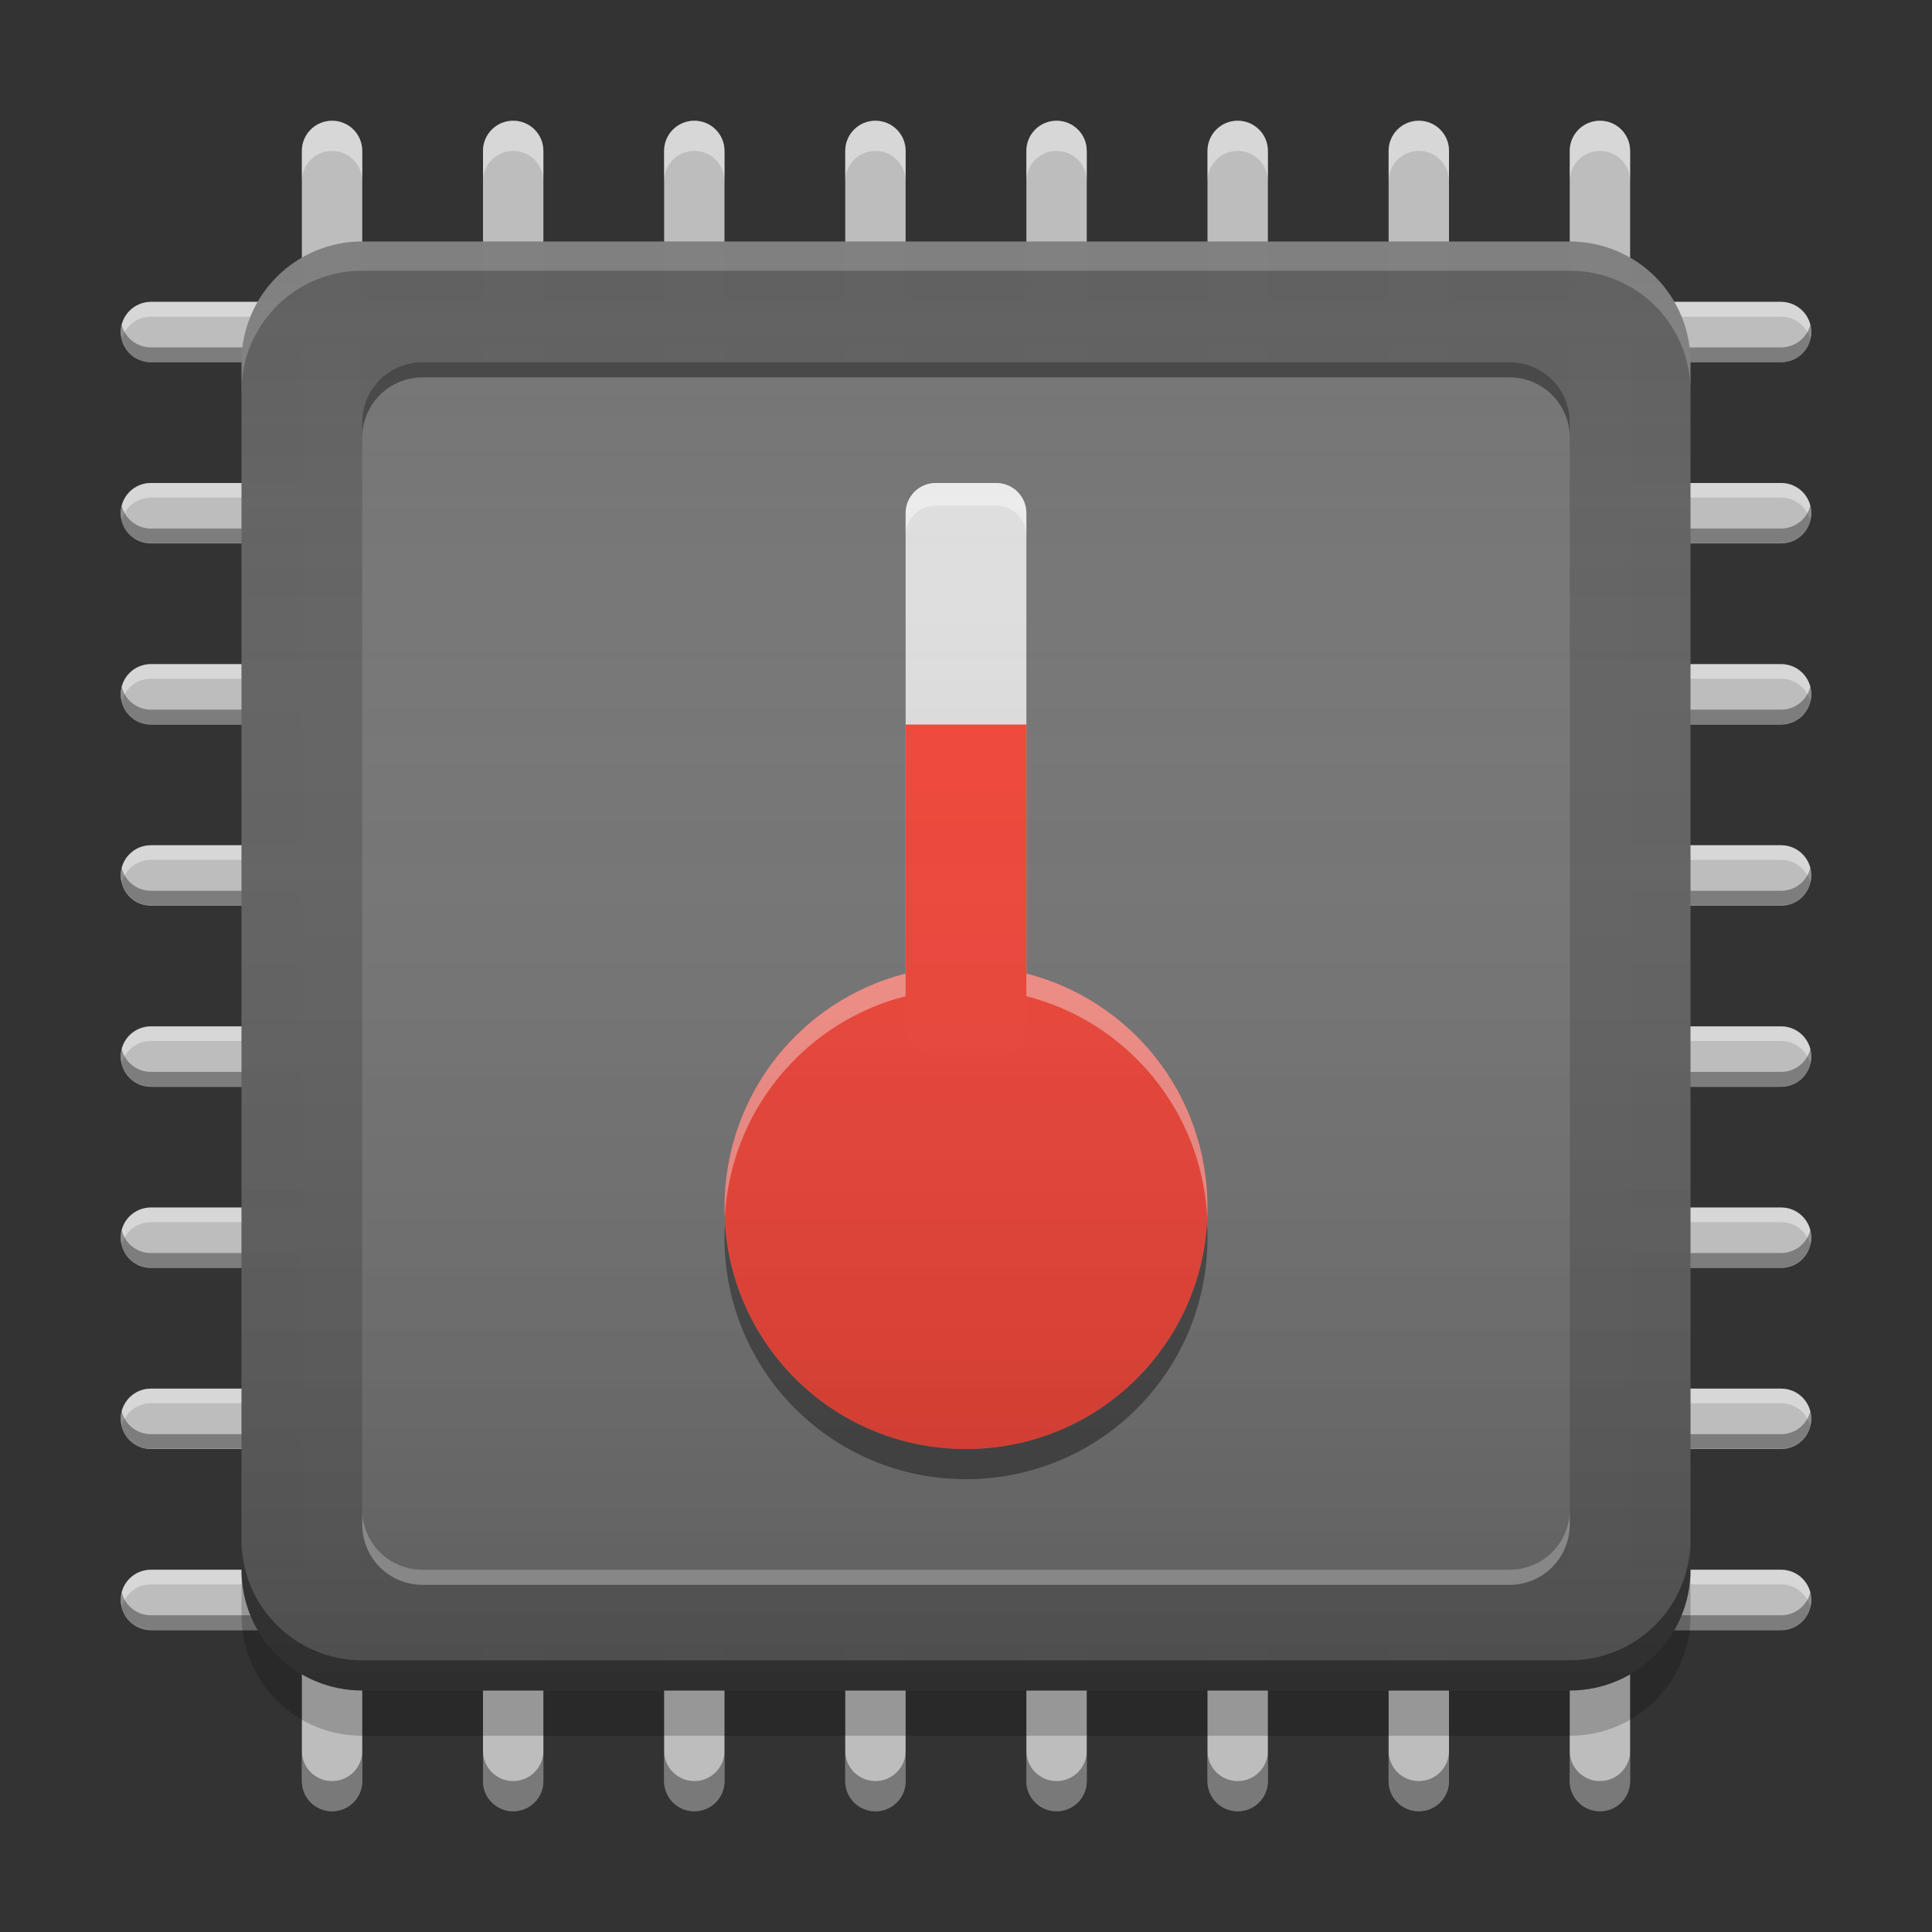 
<svg xmlns="http://www.w3.org/2000/svg" xmlns:xlink="http://www.w3.org/1999/xlink" width="32" height="32" viewBox="0 0 32 32" version="1.1">
<rect x="0" y="0" width="32" height="32" fill="#333333" stroke="none"/>
<defs>
<linearGradient id="linear0" gradientUnits="userSpaceOnUse" x1="9.525" y1="-200.183" x2="9.525" y2="-212.883" gradientTransform="matrix(1.89,0,0,1.89,0,406.299)">
<stop offset="0" style="stop-color:rgb(0%,0%,0%);stop-opacity:0.2;"/>
<stop offset="1" style="stop-color:rgb(100%,100%,100%);stop-opacity:0;"/>
</linearGradient>
</defs>
<g id="surface1">
<path style=" stroke:none;fill-rule:nonzero;fill:rgb(74.118%,74.118%,74.118%);fill-opacity:1;" d="M 30 8.5 C 30 8.777 29.777 9 29.5 9 L 2.5 9 C 2.223 9 2 8.777 2 8.5 C 2 8.223 2.223 8 2.5 8 L 29.5 8 C 29.777 8 30 8.223 30 8.5 Z M 30 8.5 "/>
<path style=" stroke:none;fill-rule:nonzero;fill:rgb(100%,100%,100%);fill-opacity:0.4;" d="M 2.5 8 C 2.223 8 2 8.223 2 8.5 C 2 8.543 2.008 8.582 2.016 8.621 C 2.07 8.402 2.266 8.242 2.5 8.242 L 29.5 8.242 C 29.734 8.242 29.93 8.402 29.984 8.621 C 29.992 8.582 30 8.543 30 8.5 C 30 8.223 29.777 8 29.5 8 Z M 2.5 8 "/>
<path style=" stroke:none;fill-rule:nonzero;fill:rgb(12.549%,12.549%,12.549%);fill-opacity:0.4;" d="M 2.5 8.996 C 2.223 8.996 2 8.773 2 8.496 C 2 8.453 2.008 8.414 2.016 8.375 C 2.07 8.594 2.266 8.754 2.5 8.754 L 29.5 8.754 C 29.734 8.754 29.93 8.594 29.984 8.375 C 29.992 8.414 30 8.453 30 8.496 C 30 8.773 29.777 8.996 29.5 8.996 Z M 2.5 8.996 "/>
<path style=" stroke:none;fill-rule:nonzero;fill:rgb(74.118%,74.118%,74.118%);fill-opacity:1;" d="M 30 11.5 C 30 11.777 29.777 12 29.5 12 L 2.5 12 C 2.223 12 2 11.777 2 11.5 C 2 11.223 2.223 11 2.5 11 L 29.5 11 C 29.777 11 30 11.223 30 11.5 Z M 30 11.5 "/>
<path style=" stroke:none;fill-rule:nonzero;fill:rgb(100%,100%,100%);fill-opacity:0.4;" d="M 2.5 11 C 2.223 11 2 11.223 2 11.5 C 2 11.543 2.008 11.582 2.016 11.621 C 2.07 11.402 2.266 11.242 2.5 11.242 L 29.5 11.242 C 29.734 11.242 29.93 11.402 29.984 11.621 C 29.992 11.582 30 11.543 30 11.5 C 30 11.223 29.777 11 29.5 11 Z M 2.5 11 "/>
<path style=" stroke:none;fill-rule:nonzero;fill:rgb(12.549%,12.549%,12.549%);fill-opacity:0.4;" d="M 2.5 11.996 C 2.223 11.996 2 11.773 2 11.496 C 2 11.453 2.008 11.414 2.016 11.375 C 2.07 11.594 2.266 11.754 2.5 11.754 L 29.5 11.754 C 29.734 11.754 29.93 11.594 29.984 11.375 C 29.992 11.414 30 11.453 30 11.496 C 30 11.773 29.777 11.996 29.5 11.996 Z M 2.5 11.996 "/>
<path style=" stroke:none;fill-rule:nonzero;fill:rgb(74.118%,74.118%,74.118%);fill-opacity:1;" d="M 30 14.5 C 30 14.777 29.777 15 29.5 15 L 2.5 15 C 2.223 15 2 14.777 2 14.5 C 2 14.223 2.223 14 2.5 14 L 29.5 14 C 29.777 14 30 14.223 30 14.5 Z M 30 14.5 "/>
<path style=" stroke:none;fill-rule:nonzero;fill:rgb(100%,100%,100%);fill-opacity:0.4;" d="M 2.5 14 C 2.223 14 2 14.223 2 14.5 C 2 14.543 2.008 14.582 2.016 14.621 C 2.07 14.402 2.266 14.242 2.5 14.242 L 29.5 14.242 C 29.734 14.242 29.93 14.402 29.984 14.621 C 29.992 14.582 30 14.543 30 14.5 C 30 14.223 29.777 14 29.5 14 Z M 2.5 14 "/>
<path style=" stroke:none;fill-rule:nonzero;fill:rgb(12.549%,12.549%,12.549%);fill-opacity:0.4;" d="M 2.5 14.996 C 2.223 14.996 2 14.773 2 14.496 C 2 14.453 2.008 14.414 2.016 14.375 C 2.07 14.594 2.266 14.754 2.5 14.754 L 29.5 14.754 C 29.734 14.754 29.93 14.594 29.984 14.375 C 29.992 14.414 30 14.453 30 14.496 C 30 14.773 29.777 14.996 29.5 14.996 Z M 2.5 14.996 "/>
<path style=" stroke:none;fill-rule:nonzero;fill:rgb(74.118%,74.118%,74.118%);fill-opacity:1;" d="M 30 26.5 C 30 26.777 29.777 27 29.5 27 L 2.5 27 C 2.223 27 2 26.777 2 26.5 C 2 26.223 2.223 26 2.5 26 L 29.5 26 C 29.777 26 30 26.223 30 26.5 Z M 30 26.5 "/>
<path style=" stroke:none;fill-rule:nonzero;fill:rgb(100%,100%,100%);fill-opacity:0.4;" d="M 2.5 26 C 2.223 26 2 26.223 2 26.5 C 2 26.543 2.008 26.582 2.016 26.621 C 2.07 26.402 2.266 26.242 2.5 26.242 L 29.5 26.242 C 29.734 26.242 29.93 26.402 29.984 26.621 C 29.992 26.582 30 26.543 30 26.5 C 30 26.223 29.777 26 29.5 26 Z M 2.5 26 "/>
<path style=" stroke:none;fill-rule:nonzero;fill:rgb(12.549%,12.549%,12.549%);fill-opacity:0.4;" d="M 2.5 26.996 C 2.223 26.996 2 26.773 2 26.496 C 2 26.453 2.008 26.414 2.016 26.375 C 2.07 26.594 2.266 26.754 2.5 26.754 L 29.5 26.754 C 29.734 26.754 29.93 26.594 29.984 26.375 C 29.992 26.414 30 26.453 30 26.496 C 30 26.773 29.777 26.996 29.5 26.996 Z M 2.5 26.996 "/>
<path style=" stroke:none;fill-rule:nonzero;fill:rgb(74.118%,74.118%,74.118%);fill-opacity:1;" d="M 30 17.5 C 30 17.777 29.777 18 29.5 18 L 2.5 18 C 2.223 18 2 17.777 2 17.5 C 2 17.223 2.223 17 2.5 17 L 29.5 17 C 29.777 17 30 17.223 30 17.5 Z M 30 17.5 "/>
<path style=" stroke:none;fill-rule:nonzero;fill:rgb(100%,100%,100%);fill-opacity:0.4;" d="M 2.5 17 C 2.223 17 2 17.223 2 17.5 C 2 17.543 2.008 17.582 2.016 17.621 C 2.07 17.402 2.266 17.242 2.5 17.242 L 29.5 17.242 C 29.734 17.242 29.93 17.402 29.984 17.621 C 29.992 17.582 30 17.543 30 17.5 C 30 17.223 29.777 17 29.5 17 Z M 2.5 17 "/>
<path style=" stroke:none;fill-rule:nonzero;fill:rgb(12.549%,12.549%,12.549%);fill-opacity:0.4;" d="M 2.5 17.996 C 2.223 17.996 2 17.773 2 17.496 C 2 17.453 2.008 17.414 2.016 17.375 C 2.07 17.594 2.266 17.754 2.5 17.754 L 29.5 17.754 C 29.734 17.754 29.93 17.594 29.984 17.375 C 29.992 17.414 30 17.453 30 17.496 C 30 17.773 29.777 17.996 29.5 17.996 Z M 2.5 17.996 "/>
<path style=" stroke:none;fill-rule:nonzero;fill:rgb(74.118%,74.118%,74.118%);fill-opacity:1;" d="M 30 20.5 C 30 20.777 29.777 21 29.5 21 L 2.5 21 C 2.223 21 2 20.777 2 20.5 C 2 20.223 2.223 20 2.5 20 L 29.5 20 C 29.777 20 30 20.223 30 20.5 Z M 30 20.5 "/>
<path style=" stroke:none;fill-rule:nonzero;fill:rgb(100%,100%,100%);fill-opacity:0.4;" d="M 2.5 20 C 2.223 20 2 20.223 2 20.5 C 2 20.543 2.008 20.582 2.016 20.621 C 2.07 20.402 2.266 20.242 2.5 20.242 L 29.5 20.242 C 29.734 20.242 29.93 20.402 29.984 20.621 C 29.992 20.582 30 20.543 30 20.5 C 30 20.223 29.777 20 29.5 20 Z M 2.5 20 "/>
<path style=" stroke:none;fill-rule:nonzero;fill:rgb(12.549%,12.549%,12.549%);fill-opacity:0.4;" d="M 2.5 20.996 C 2.223 20.996 2 20.773 2 20.496 C 2 20.453 2.008 20.414 2.016 20.375 C 2.07 20.594 2.266 20.754 2.5 20.754 L 29.5 20.754 C 29.734 20.754 29.93 20.594 29.984 20.375 C 29.992 20.414 30 20.453 30 20.496 C 30 20.773 29.777 20.996 29.5 20.996 Z M 2.5 20.996 "/>
<path style=" stroke:none;fill-rule:nonzero;fill:rgb(74.118%,74.118%,74.118%);fill-opacity:1;" d="M 30 23.5 C 30 23.777 29.777 24 29.5 24 L 2.5 24 C 2.223 24 2 23.777 2 23.5 C 2 23.223 2.223 23 2.5 23 L 29.5 23 C 29.777 23 30 23.223 30 23.5 Z M 30 23.5 "/>
<path style=" stroke:none;fill-rule:nonzero;fill:rgb(100%,100%,100%);fill-opacity:0.4;" d="M 2.5 23 C 2.223 23 2 23.223 2 23.5 C 2 23.543 2.008 23.582 2.016 23.621 C 2.07 23.402 2.266 23.242 2.5 23.242 L 29.5 23.242 C 29.734 23.242 29.93 23.402 29.984 23.621 C 29.992 23.582 30 23.543 30 23.5 C 30 23.223 29.777 23 29.5 23 Z M 2.5 23 "/>
<path style=" stroke:none;fill-rule:nonzero;fill:rgb(12.549%,12.549%,12.549%);fill-opacity:0.4;" d="M 2.5 23.996 C 2.223 23.996 2 23.773 2 23.496 C 2 23.453 2.008 23.414 2.016 23.375 C 2.07 23.594 2.266 23.754 2.5 23.754 L 29.5 23.754 C 29.734 23.754 29.93 23.594 29.984 23.375 C 29.992 23.414 30 23.453 30 23.496 C 30 23.773 29.777 23.996 29.5 23.996 Z M 2.5 23.996 "/>
<path style=" stroke:none;fill-rule:nonzero;fill:rgb(74.118%,74.118%,74.118%);fill-opacity:1;" d="M 30 5.5 C 30 5.777 29.777 6 29.5 6 L 2.5 6 C 2.223 6 2 5.777 2 5.5 C 2 5.227 2.223 5 2.5 5 L 29.5 5 C 29.777 5 30 5.227 30 5.5 Z M 30 5.5 "/>
<path style=" stroke:none;fill-rule:nonzero;fill:rgb(100%,100%,100%);fill-opacity:0.4;" d="M 2.5 5 C 2.223 5 2 5.223 2 5.5 C 2 5.543 2.008 5.582 2.016 5.621 C 2.07 5.406 2.266 5.246 2.5 5.246 L 29.5 5.246 C 29.734 5.246 29.93 5.406 29.984 5.621 C 29.992 5.582 30 5.543 30 5.5 C 30 5.223 29.777 5 29.5 5 Z M 2.5 5 "/>
<path style=" stroke:none;fill-rule:nonzero;fill:rgb(12.549%,12.549%,12.549%);fill-opacity:0.4;" d="M 2.5 6 C 2.223 6 2 5.773 2 5.5 C 2 5.457 2.008 5.414 2.016 5.379 C 2.07 5.594 2.266 5.754 2.5 5.754 L 29.5 5.754 C 29.734 5.754 29.93 5.594 29.984 5.379 C 29.992 5.414 30 5.457 30 5.5 C 30 5.773 29.777 6 29.5 6 Z M 2.5 6 "/>
<path style=" stroke:none;fill-rule:nonzero;fill:rgb(74.118%,74.118%,74.118%);fill-opacity:1;" d="M 8.5 2 C 8.777 2 9 2.223 9 2.5 L 9 29.5 C 9 29.777 8.777 30 8.5 30 C 8.223 30 8 29.777 8 29.5 L 8 2.5 C 8 2.223 8.223 2 8.5 2 Z M 8.5 2 "/>
<path style=" stroke:none;fill-rule:nonzero;fill:rgb(100%,100%,100%);fill-opacity:0.4;" d="M 8.5 2 C 8.223 2 8 2.223 8 2.5 L 8 3 C 8 2.723 8.223 2.5 8.5 2.5 C 8.777 2.5 9 2.723 9 3 L 9 2.5 C 9 2.223 8.777 2 8.5 2 Z M 8.5 2 "/>
<path style=" stroke:none;fill-rule:nonzero;fill:rgb(8.627%,8.627%,8.627%);fill-opacity:0.4;" d="M 8.5 30 C 8.223 30 8 29.777 8 29.5 L 8 29 C 8 29.277 8.223 29.5 8.5 29.5 C 8.777 29.5 9 29.277 9 29 L 9 29.5 C 9 29.777 8.777 30 8.5 30 Z M 8.5 30 "/>
<path style=" stroke:none;fill-rule:nonzero;fill:rgb(74.118%,74.118%,74.118%);fill-opacity:1;" d="M 11.5 2 C 11.777 2 12 2.223 12 2.5 L 12 29.5 C 12 29.777 11.777 30 11.5 30 C 11.223 30 11 29.777 11 29.5 L 11 2.5 C 11 2.223 11.223 2 11.5 2 Z M 11.5 2 "/>
<path style=" stroke:none;fill-rule:nonzero;fill:rgb(100%,100%,100%);fill-opacity:0.4;" d="M 11.5 2 C 11.223 2 11 2.223 11 2.5 L 11 3 C 11 2.723 11.223 2.5 11.5 2.5 C 11.777 2.5 12 2.723 12 3 L 12 2.5 C 12 2.223 11.777 2 11.5 2 Z M 11.5 2 "/>
<path style=" stroke:none;fill-rule:nonzero;fill:rgb(8.627%,8.627%,8.627%);fill-opacity:0.4;" d="M 11.5 30 C 11.223 30 11 29.777 11 29.5 L 11 29 C 11 29.277 11.223 29.5 11.5 29.5 C 11.777 29.5 12 29.277 12 29 L 12 29.5 C 12 29.777 11.777 30 11.5 30 Z M 11.5 30 "/>
<path style=" stroke:none;fill-rule:nonzero;fill:rgb(74.118%,74.118%,74.118%);fill-opacity:1;" d="M 14.5 2 C 14.777 2 15 2.223 15 2.5 L 15 29.5 C 15 29.777 14.777 30 14.5 30 C 14.223 30 14 29.777 14 29.5 L 14 2.5 C 14 2.223 14.223 2 14.5 2 Z M 14.5 2 "/>
<path style=" stroke:none;fill-rule:nonzero;fill:rgb(100%,100%,100%);fill-opacity:0.4;" d="M 14.5 2 C 14.223 2 14 2.223 14 2.5 L 14 3 C 14 2.723 14.223 2.5 14.5 2.5 C 14.777 2.5 15 2.723 15 3 L 15 2.5 C 15 2.223 14.777 2 14.5 2 Z M 14.5 2 "/>
<path style=" stroke:none;fill-rule:nonzero;fill:rgb(8.627%,8.627%,8.627%);fill-opacity:0.4;" d="M 14.5 30 C 14.223 30 14 29.777 14 29.5 L 14 29 C 14 29.277 14.223 29.5 14.5 29.5 C 14.777 29.5 15 29.277 15 29 L 15 29.5 C 15 29.777 14.777 30 14.5 30 Z M 14.5 30 "/>
<path style=" stroke:none;fill-rule:nonzero;fill:rgb(74.118%,74.118%,74.118%);fill-opacity:1;" d="M 26.5 2 C 26.777 2 27 2.223 27 2.5 L 27 29.5 C 27 29.777 26.777 30 26.5 30 C 26.223 30 26 29.777 26 29.5 L 26 2.5 C 26 2.223 26.223 2 26.5 2 Z M 26.5 2 "/>
<path style=" stroke:none;fill-rule:nonzero;fill:rgb(100%,100%,100%);fill-opacity:0.4;" d="M 26.5 2 C 26.223 2 26 2.223 26 2.5 L 26 3 C 26 2.723 26.223 2.5 26.5 2.5 C 26.777 2.5 27 2.723 27 3 L 27 2.5 C 27 2.223 26.777 2 26.5 2 Z M 26.5 2 "/>
<path style=" stroke:none;fill-rule:nonzero;fill:rgb(8.627%,8.627%,8.627%);fill-opacity:0.4;" d="M 26.5 30 C 26.223 30 26 29.777 26 29.5 L 26 29 C 26 29.277 26.223 29.5 26.5 29.5 C 26.777 29.5 27 29.277 27 29 L 27 29.5 C 27 29.777 26.777 30 26.5 30 Z M 26.5 30 "/>
<path style=" stroke:none;fill-rule:nonzero;fill:rgb(74.118%,74.118%,74.118%);fill-opacity:1;" d="M 17.5 2 C 17.777 2 18 2.223 18 2.5 L 18 29.5 C 18 29.777 17.777 30 17.5 30 C 17.223 30 17 29.777 17 29.5 L 17 2.5 C 17 2.223 17.223 2 17.5 2 Z M 17.5 2 "/>
<path style=" stroke:none;fill-rule:nonzero;fill:rgb(100%,100%,100%);fill-opacity:0.4;" d="M 17.5 2 C 17.223 2 17 2.223 17 2.5 L 17 3 C 17 2.723 17.223 2.5 17.5 2.5 C 17.777 2.5 18 2.723 18 3 L 18 2.5 C 18 2.223 17.777 2 17.5 2 Z M 17.5 2 "/>
<path style=" stroke:none;fill-rule:nonzero;fill:rgb(8.627%,8.627%,8.627%);fill-opacity:0.4;" d="M 17.5 30 C 17.223 30 17 29.777 17 29.5 L 17 29 C 17 29.277 17.223 29.5 17.5 29.5 C 17.777 29.5 18 29.277 18 29 L 18 29.5 C 18 29.777 17.777 30 17.5 30 Z M 17.5 30 "/>
<path style=" stroke:none;fill-rule:nonzero;fill:rgb(74.118%,74.118%,74.118%);fill-opacity:1;" d="M 23.5 2 C 23.777 2 24 2.223 24 2.5 L 24 29.5 C 24 29.777 23.777 30 23.5 30 C 23.223 30 23 29.777 23 29.5 L 23 2.5 C 23 2.223 23.223 2 23.5 2 Z M 23.5 2 "/>
<path style=" stroke:none;fill-rule:nonzero;fill:rgb(100%,100%,100%);fill-opacity:0.4;" d="M 23.5 2 C 23.223 2 23 2.223 23 2.5 L 23 3 C 23 2.723 23.223 2.5 23.5 2.5 C 23.777 2.5 24 2.723 24 3 L 24 2.5 C 24 2.223 23.777 2 23.5 2 Z M 23.5 2 "/>
<path style=" stroke:none;fill-rule:nonzero;fill:rgb(8.627%,8.627%,8.627%);fill-opacity:0.4;" d="M 23.5 30 C 23.223 30 23 29.777 23 29.5 L 23 29 C 23 29.277 23.223 29.5 23.5 29.5 C 23.777 29.5 24 29.277 24 29 L 24 29.5 C 24 29.777 23.777 30 23.5 30 Z M 23.5 30 "/>
<path style=" stroke:none;fill-rule:nonzero;fill:rgb(74.118%,74.118%,74.118%);fill-opacity:1;" d="M 20.5 2 C 20.777 2 21 2.223 21 2.5 L 21 29.5 C 21 29.777 20.777 30 20.5 30 C 20.223 30 20 29.777 20 29.5 L 20 2.5 C 20 2.223 20.223 2 20.5 2 Z M 20.5 2 "/>
<path style=" stroke:none;fill-rule:nonzero;fill:rgb(100%,100%,100%);fill-opacity:0.4;" d="M 20.5 2 C 20.223 2 20 2.223 20 2.5 L 20 3 C 20 2.723 20.223 2.5 20.5 2.5 C 20.777 2.5 21 2.723 21 3 L 21 2.5 C 21 2.223 20.777 2 20.5 2 Z M 20.5 2 "/>
<path style=" stroke:none;fill-rule:nonzero;fill:rgb(8.627%,8.627%,8.627%);fill-opacity:0.4;" d="M 20.5 30 C 20.223 30 20 29.777 20 29.5 L 20 29 C 20 29.277 20.223 29.5 20.5 29.5 C 20.777 29.5 21 29.277 21 29 L 21 29.5 C 21 29.777 20.777 30 20.5 30 Z M 20.5 30 "/>
<path style=" stroke:none;fill-rule:nonzero;fill:rgb(74.118%,74.118%,74.118%);fill-opacity:1;" d="M 5.5 2 C 5.777 2 6 2.223 6 2.5 L 6 29.5 C 6 29.777 5.777 30 5.5 30 C 5.223 30 5 29.777 5 29.5 L 5 2.5 C 5 2.223 5.223 2 5.5 2 Z M 5.5 2 "/>
<path style=" stroke:none;fill-rule:nonzero;fill:rgb(100%,100%,100%);fill-opacity:0.4;" d="M 5.5 2 C 5.223 2 5 2.223 5 2.5 L 5 3 C 5 2.723 5.223 2.5 5.5 2.5 C 5.777 2.5 6 2.723 6 3 L 6 2.5 C 6 2.223 5.777 2 5.5 2 Z M 5.5 2 "/>
<path style=" stroke:none;fill-rule:nonzero;fill:rgb(8.627%,8.627%,8.627%);fill-opacity:0.4;" d="M 5.5 30 C 5.223 30 5 29.777 5 29.5 L 5 29 C 5 29.277 5.223 29.5 5.5 29.5 C 5.777 29.5 6 29.277 6 29 L 6 29.5 C 6 29.777 5.777 30 5.5 30 Z M 5.5 30 "/>
<path style=" stroke:none;fill-rule:nonzero;fill:rgb(38.039%,38.039%,38.039%);fill-opacity:0.996;" d="M 6 4 L 26 4 C 27.105 4 28 4.895 28 6 L 28 26 C 28 27.105 27.105 28 26 28 L 6 28 C 4.895 28 4 27.105 4 26 L 4 6 C 4 4.895 4.895 4 6 4 Z M 6 4 "/>
<path style=" stroke:none;fill-rule:nonzero;fill:rgb(45.882%,45.882%,45.882%);fill-opacity:0.996;" d="M 7 6 L 25 6 C 25.551 6 26 6.449 26 7 L 26 25 C 26 25.551 25.551 26 25 26 L 7 26 C 6.449 26 6 25.551 6 25 L 6 7 C 6 6.449 6.449 6 7 6 Z M 7 6 "/>
<path style=" stroke:none;fill-rule:nonzero;fill:rgb(0.392%,0.392%,0.392%);fill-opacity:0.4;" d="M 7 6 C 6.445 6 6 6.445 6 7 L 6 7.25 C 6 6.695 6.445 6.25 7 6.25 L 25 6.25 C 25.555 6.25 26 6.695 26 7.25 L 26 7 C 26 6.445 25.555 6 25 6 Z M 7 6 "/>
<path style=" stroke:none;fill-rule:nonzero;fill:rgb(100%,100%,100%);fill-opacity:0.4;" d="M 6 25 L 6 25.25 C 6 25.805 6.445 26.25 7 26.25 L 25 26.25 C 25.555 26.25 26 25.805 26 25.25 L 26 25 C 26 25.555 25.555 26 25 26 L 7 26 C 6.445 26 6 25.555 6 25 Z M 6 25 "/>
<path style=" stroke:none;fill-rule:nonzero;fill:rgb(0%,0%,0%);fill-opacity:0.4;" d="M 4 25.5 L 4 26 C 4 27.109 4.891 28 6 28 L 26 28 C 27.109 28 28 27.109 28 26 L 28 25.5 C 28 26.609 27.109 27.5 26 27.5 L 6 27.5 C 4.891 27.5 4 26.609 4 25.5 Z M 4 25.5 "/>
<path style=" stroke:none;fill-rule:nonzero;fill:rgb(0%,0%,0%);fill-opacity:0.2;" d="M 4 26 L 4 26.75 C 4 27.859 4.891 28.75 6 28.75 L 26 28.75 C 27.109 28.75 28 27.859 28 26.75 L 28 26 C 28 27.109 27.109 28 26 28 L 6 28 C 4.891 28 4 27.109 4 26 Z M 4 26 "/>
<path style=" stroke:none;fill-rule:nonzero;fill:rgb(100%,100%,100%);fill-opacity:0.2;" d="M 6 4 C 4.891 4 4 4.891 4 6 L 4 6.484 C 4 5.375 4.891 4.484 6 4.484 L 26 4.484 C 27.109 4.484 28 5.375 28 6.484 L 28 6 C 28 4.891 27.109 4 26 4 Z M 6 4 "/>
<path style=" stroke:none;fill-rule:nonzero;fill:rgb(87.843%,87.843%,87.843%);fill-opacity:0.996;" d="M 15.5 8 L 16.5 8 C 16.777 8 17 8.223 17 8.5 L 17 17 C 17 17.277 16.777 17.5 16.5 17.5 L 15.5 17.5 C 15.223 17.5 15 17.277 15 17 L 15 8.5 C 15 8.223 15.223 8 15.5 8 Z M 15.5 8 "/>
<path style=" stroke:none;fill-rule:nonzero;fill:rgb(0%,0%,0%);fill-opacity:0.4;" d="M 12.008 20.25 C 12.004 20.332 12 20.414 12 20.5 C 12 22.715 13.785 24.5 16 24.5 C 18.215 24.5 20 22.715 20 20.5 C 20 20.414 19.996 20.332 19.992 20.25 C 19.863 22.348 18.133 24 16 24 C 13.867 24 12.137 22.348 12.008 20.25 Z M 12.008 20.25 "/>
<path style=" stroke:none;fill-rule:nonzero;fill:rgb(95.686%,26.275%,21.176%);fill-opacity:0.996;" d="M 15 12 L 15 16.125 C 13.27 16.566 12 18.129 12 20 C 12 22.215 13.785 24 16 24 C 18.215 24 20 22.215 20 20 C 20 18.129 18.73 16.566 17 16.125 L 17 12 Z M 15 12 "/>
<path style=" stroke:none;fill-rule:nonzero;fill:rgb(100%,100%,100%);fill-opacity:0.4;" d="M 15.5 8 C 15.223 8 15 8.223 15 8.5 L 15 8.875 C 15 8.598 15.223 8.375 15.5 8.375 L 16.5 8.375 C 16.777 8.375 17 8.598 17 8.875 L 17 8.5 C 17 8.223 16.777 8 16.5 8 Z M 15 16.125 C 13.27 16.566 12 18.129 12 20 C 12 20.062 12.004 20.125 12.004 20.188 C 12.086 18.402 13.328 16.926 15 16.5 Z M 17 16.125 L 17 16.5 C 18.672 16.926 19.914 18.402 19.996 20.188 C 19.996 20.125 20 20.062 20 20 C 20 18.129 18.73 16.566 17 16.125 Z M 17 16.125 "/>
<path style=" stroke:none;fill-rule:nonzero;fill:url(#linear0);" d="M 6 4 L 26 4 C 27.105 4 28 4.895 28 6 L 28 26 C 28 27.105 27.105 28 26 28 L 6 28 C 4.895 28 4 27.105 4 26 L 4 6 C 4 4.895 4.895 4 6 4 Z M 6 4 "/>
</g>
</svg>
